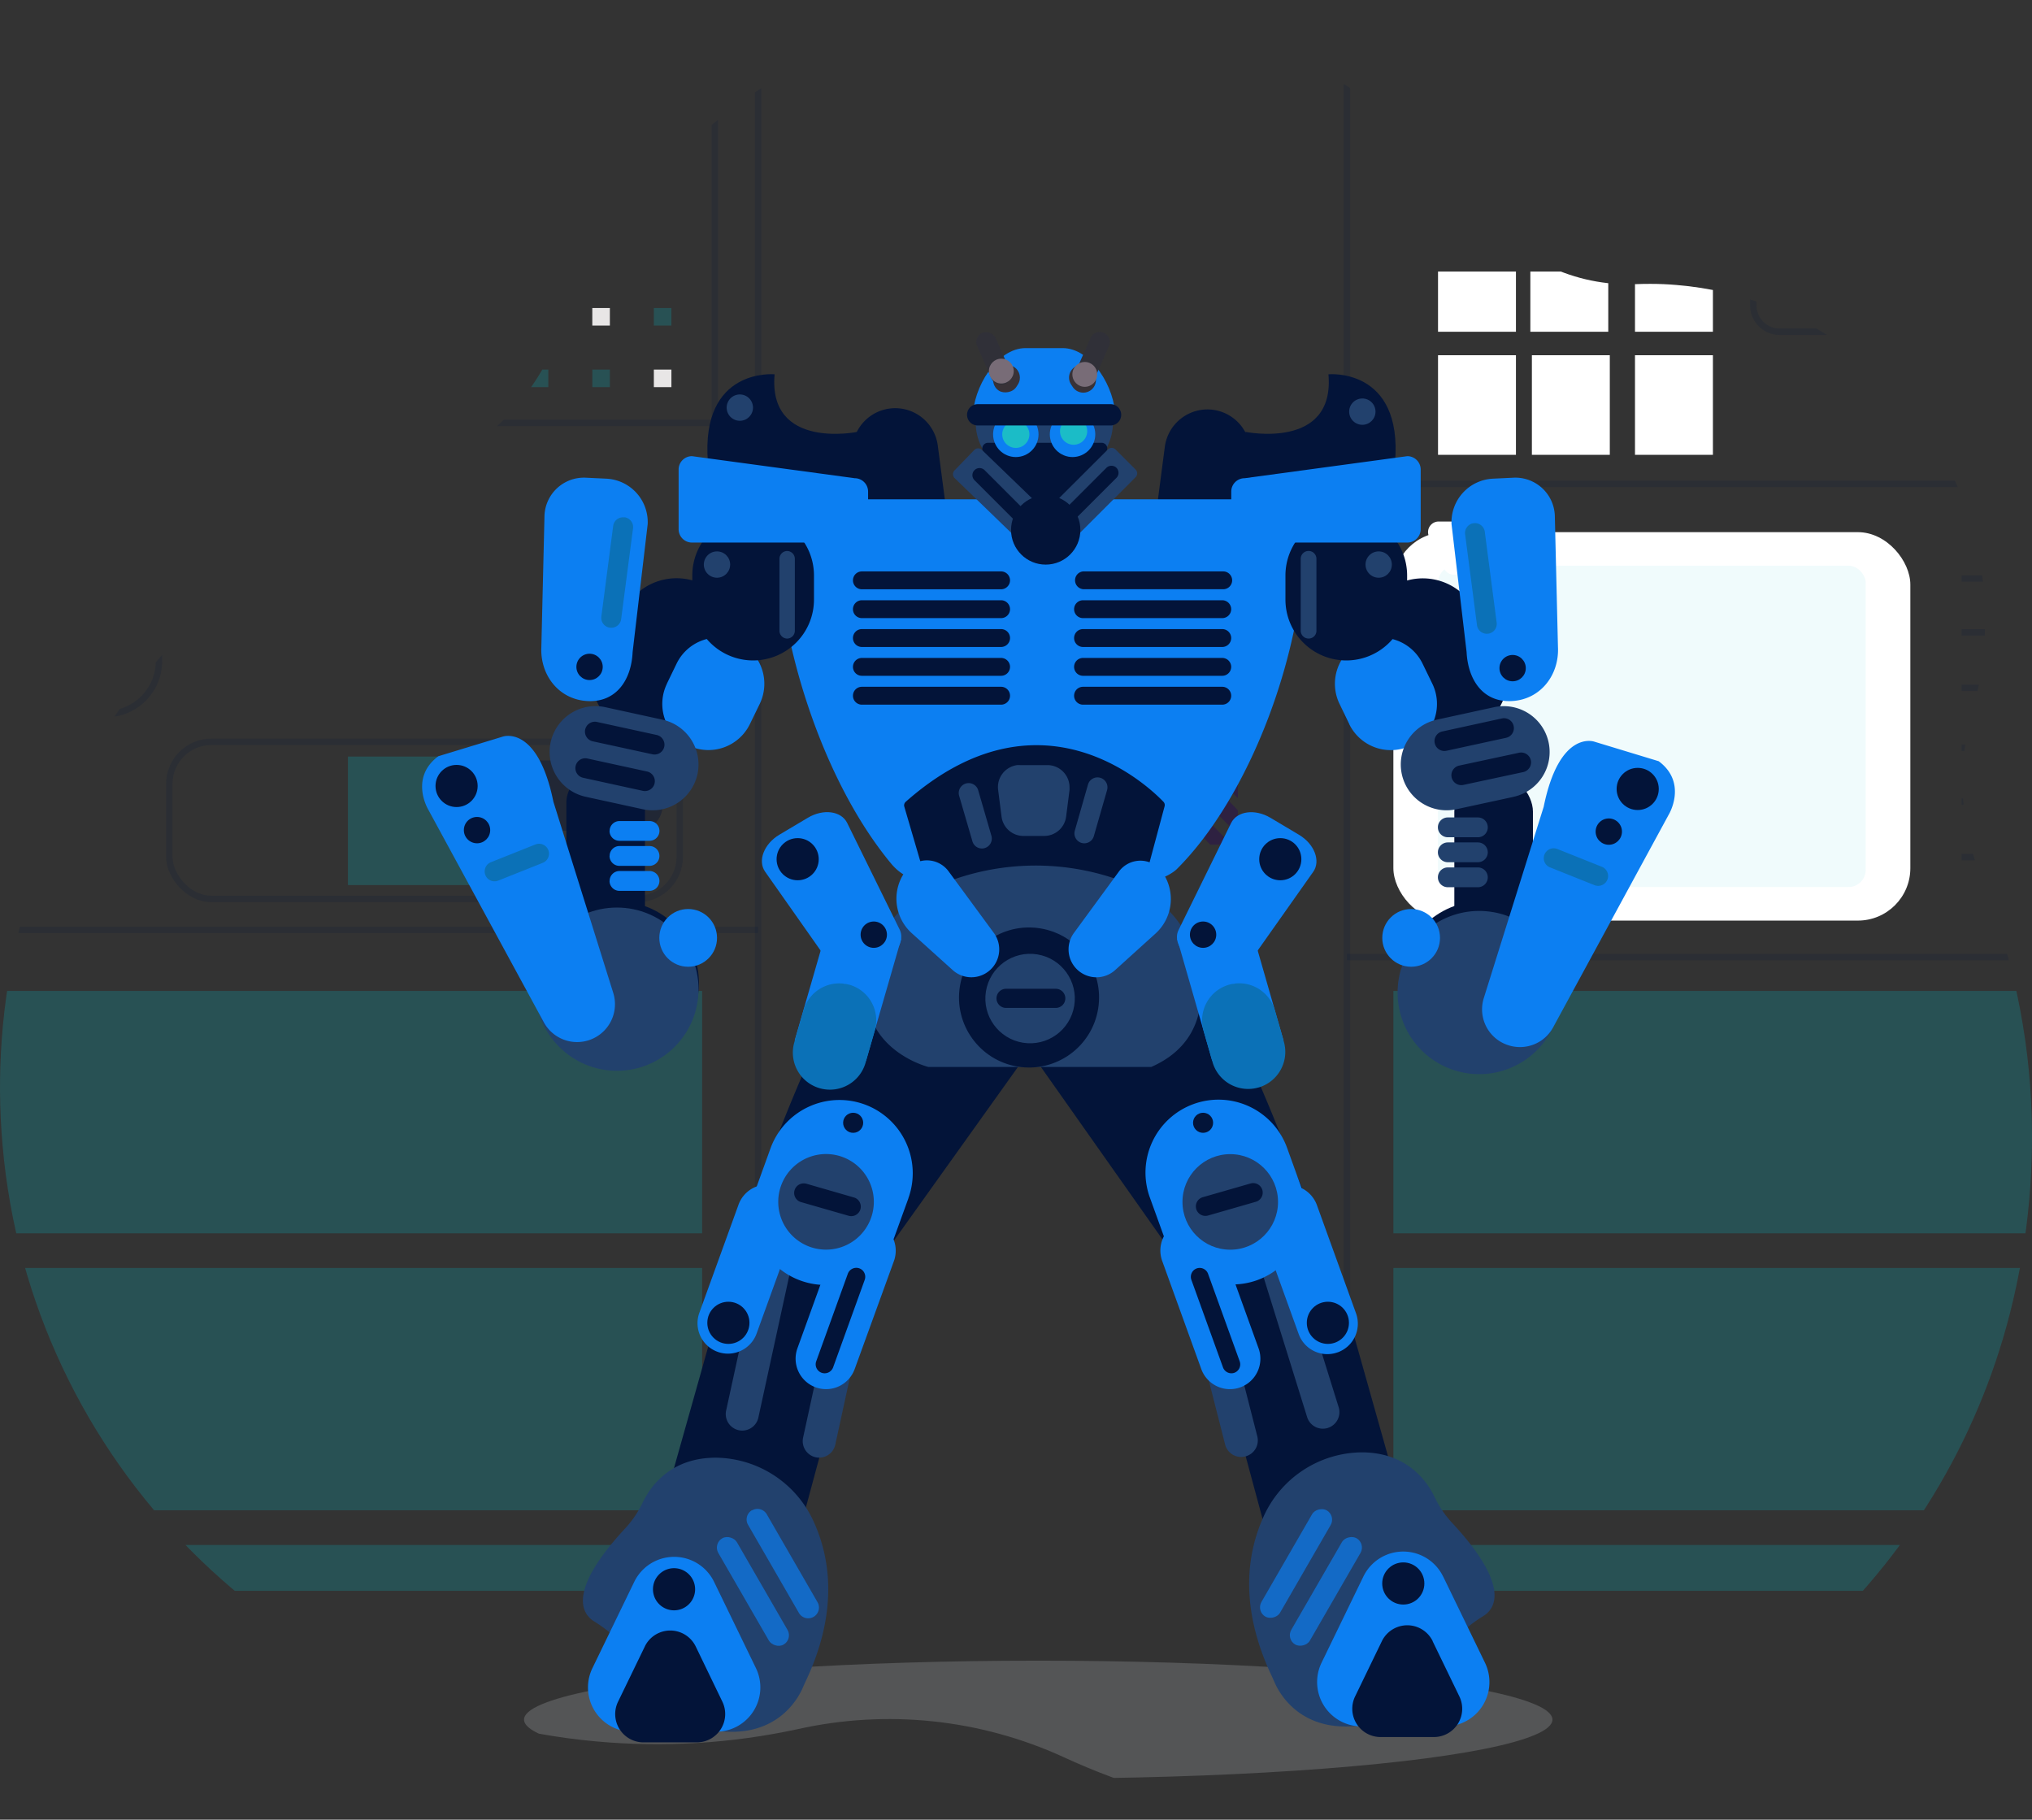 <svg xmlns="http://www.w3.org/2000/svg" xmlns:xlink="http://www.w3.org/1999/xlink" width="620.417" height="555.554" viewBox="0 0 620.417 555.554">
  <rect x="0" y="0" width="620.417" height="555.554" fill="#333333" stroke="none"/>
  <defs>
    <clipPath id="clip-path">
      <path id="Path_34257" data-name="Path 34257" d="M615.491,393.265c-17.38,81.011-82.316,143.62-163.8,158.626-45.752,8.429-89.464,1.919-127.128-15.524A127.944,127.944,0,0,0,243.6,527.9a203.037,203.037,0,0,1-61.491,3.761C85.8,523,9.117,446,.789,349.615A200.732,200.732,0,0,1,128.2,144.772a74.046,74.046,0,0,0,42.1-41.631A163.648,163.648,0,0,1,453.059,65.172a53.821,53.821,0,0,0,19.689,16.074,56.569,56.569,0,0,0,26.706,5.5c1.482-.058,2.979-.086,4.481-.082q4.02,0,7.968.345a102.634,102.634,0,0,1,90.572,129.377q-.178.676-.374,1.338a76.056,76.056,0,0,0-1.857,33.394,82.255,82.255,0,0,0,4.941,17.64,207.521,207.521,0,0,1,15.131,71.575,218.753,218.753,0,0,1-4.826,52.933Z" transform="translate(-0.004 0)" fill="none"/>
    </clipPath>
    <clipPath id="clip-path-2">
      <path id="Path_34266" data-name="Path 34266" d="M615.492,393.265A205.721,205.721,0,0,1,451.689,551.9c-41.381,7.618-81.074,3.017-116.151-10.827q-5.565-2.192-10.962-4.7a127.929,127.929,0,0,0-80.954-8.467,203.063,203.063,0,0,1-61.5,3.761A199.5,199.5,0,0,1,54.255,469.2h0A200.761,200.761,0,0,1,128.2,144.757a74.046,74.046,0,0,0,42.106-41.616A163.6,163.6,0,0,1,322.35,0q6.16,0,12.252.48h0a163.51,163.51,0,0,1,118.43,64.667,53.82,53.82,0,0,0,19.717,16.1,56.5,56.5,0,0,0,26.706,5.5q2.226-.086,4.481-.077,4.02,0,7.968.345l.926.082a102.652,102.652,0,0,1,89.646,129.291c-.12.456-.249.9-.374,1.343a75.889,75.889,0,0,0-1.857,33.389,81.906,81.906,0,0,0,4.941,17.64,207.561,207.561,0,0,1,15.126,71.58A218.7,218.7,0,0,1,615.492,393.265Z" transform="translate(-0.006)" fill="none"/>
    </clipPath>
  </defs>
  <g id="transformer._with_bg_2_" data-name="transformer. with bg (2)" transform="translate(-0.004)">
    <g id="Layer_8" data-name="Layer 8" transform="translate(0.004 0)">
      <g id="Group_870" data-name="Group 870" clip-path="url(#clip-path)">
        <path id="Path_34255" data-name="Path 34255" d="M-52.4,105.174v46.212H190.989V42.81" transform="translate(27.261 -22.273)" fill="none" stroke="#031439" stroke-miterlimit="10" stroke-width="1.96" opacity="0.16"/>
        <rect id="Rectangle_2134" data-name="Rectangle 2134" width="5.363" height="5.363" transform="translate(123.95 94.036)" fill="#01c7d4" opacity="0.21"/>
        <rect id="Rectangle_2135" data-name="Rectangle 2135" width="5.363" height="5.363" transform="translate(142.789 94.036)" fill="#01c7d4" opacity="0.21"/>
        <rect id="Rectangle_2136" data-name="Rectangle 2136" width="5.363" height="5.363" transform="translate(162.05 94.036)" fill="#4a4a64"/>
        <rect id="Rectangle_2137" data-name="Rectangle 2137" width="5.363" height="5.363" transform="translate(180.845 94.036)" fill="#e8e6e6"/>
        <rect id="Rectangle_2138" data-name="Rectangle 2138" width="5.363" height="5.363" transform="translate(199.636 94.036)" fill="#01c7d4" opacity="0.21"/>
        <rect id="Rectangle_2139" data-name="Rectangle 2139" width="5.363" height="5.363" transform="translate(123.95 112.827)" fill="#01c7d4" opacity="0.21"/>
        <rect id="Rectangle_2140" data-name="Rectangle 2140" width="5.363" height="5.363" transform="translate(142.789 112.827)" fill="#e8e6e6"/>
        <rect id="Rectangle_2141" data-name="Rectangle 2141" width="5.363" height="5.363" transform="translate(162.05 112.827)" fill="#01c7d4" opacity="0.21"/>
        <rect id="Rectangle_2142" data-name="Rectangle 2142" width="5.363" height="5.363" transform="translate(180.845 112.827)" fill="#01c7d4" opacity="0.21"/>
        <rect id="Rectangle_2143" data-name="Rectangle 2143" width="5.363" height="5.363" transform="translate(199.636 112.827)" fill="#e8e6e6"/>
        <line id="Line_141" data-name="Line 141" y2="495.13" transform="translate(231.461 -10.271)" fill="none" stroke="#031439" stroke-miterlimit="10" stroke-width="1.96" opacity="0.16"/>
        <line id="Line_142" data-name="Line 142" x2="268.133" transform="translate(-36.672 283.883)" fill="none" stroke="#031439" stroke-miterlimit="10" stroke-width="1.96" opacity="0.16"/>
        <rect id="Rectangle_2144" data-name="Rectangle 2144" width="239.513" height="73.993" transform="translate(-25.139 302.535)" fill="#01c7d4" opacity="0.21"/>
        <rect id="Rectangle_2145" data-name="Rectangle 2145" width="239.513" height="73.993" transform="translate(-25.139 387.106)" fill="#01c7d4" opacity="0.21"/>
        <rect id="Rectangle_2146" data-name="Rectangle 2146" width="239.513" height="13.994" transform="translate(-25.139 471.677)" fill="#01c7d4" opacity="0.21"/>
        <line id="Line_143" data-name="Line 143" y2="509.522" transform="translate(411.244 -24.663)" fill="none" stroke="#031439" stroke-miterlimit="10" stroke-width="1.96" opacity="0.16"/>
        <line id="Line_144" data-name="Line 144" x1="265.298" transform="translate(411.244 147.737)" fill="none" stroke="#031439" stroke-miterlimit="10" stroke-width="1.96" opacity="0.16"/>
        <line id="Line_145" data-name="Line 145" x1="265.298" transform="translate(411.244 292.182)" fill="none" stroke="#031439" stroke-miterlimit="10" stroke-width="1.96" opacity="0.16"/>
        <rect id="Rectangle_2147" data-name="Rectangle 2147" width="239.513" height="73.993" transform="translate(425.429 302.535)" fill="#01c7d4" opacity="0.21"/>
        <rect id="Rectangle_2148" data-name="Rectangle 2148" width="239.513" height="73.993" transform="translate(425.429 387.106)" fill="#01c7d4" opacity="0.21"/>
        <rect id="Rectangle_2149" data-name="Rectangle 2149" width="239.513" height="13.994" transform="translate(425.429 471.677)" fill="#01c7d4" opacity="0.21"/>
        <rect id="Rectangle_2150" data-name="Rectangle 2150" width="157.844" height="118.588" rx="16.01" transform="translate(425.429 162.469)" fill="#fff"/>
        <rect id="Rectangle_2151" data-name="Rectangle 2151" width="130.582" height="98.104" rx="5.23" transform="translate(439.063 172.706)" fill="#01c7d4" opacity="0.06"/>
        <rect id="Rectangle_2152" data-name="Rectangle 2152" width="23.79" height="30.419" transform="translate(439.063 108.447)" fill="#fff"/>
        <rect id="Rectangle_2153" data-name="Rectangle 2153" width="23.79" height="30.419" transform="translate(467.722 108.447)" fill="#fff"/>
        <rect id="Rectangle_2154" data-name="Rectangle 2154" width="23.79" height="30.419" transform="translate(499.201 108.447)" fill="#fff"/>
        <rect id="Rectangle_2155" data-name="Rectangle 2155" width="23.79" height="18.378" transform="translate(439.063 82.902)" fill="#fff"/>
        <rect id="Rectangle_2156" data-name="Rectangle 2156" width="52.017" height="21.473" rx="7.82" transform="translate(150.301 232.164)" fill="#031439" opacity="0.38"/>
        <rect id="Rectangle_2157" data-name="Rectangle 2157" width="23.79" height="18.378" transform="translate(467.252 82.902)" fill="#fff"/>
        <rect id="Rectangle_2158" data-name="Rectangle 2158" width="23.79" height="18.378" transform="translate(499.201 82.902)" fill="#fff"/>
        <path id="Path_34256" data-name="Path 34256" d="M1115.93,172.81v10.357a8.026,8.026,0,0,0,8.021,8.021h133.182" transform="translate(-580.591 -89.908)" fill="none" stroke="#031439" stroke-miterlimit="10" stroke-width="1.96" opacity="0.16"/>
        <line id="Line_146" data-name="Line 146" x1="48.836" transform="translate(598.917 176.626)" fill="none" stroke="#031439" stroke-miterlimit="10" stroke-width="1.96" opacity="0.16"/>
        <circle id="Ellipse_846" data-name="Ellipse 846" cx="3.526" cy="3.526" r="3.526" transform="translate(605.941 172.711)" fill="#01c7d4" opacity="0.21"/>
        <line id="Line_147" data-name="Line 147" x1="48.836" transform="translate(598.917 193.066)" fill="none" stroke="#031439" stroke-miterlimit="10" stroke-width="1.96" opacity="0.16"/>
        <line id="Line_148" data-name="Line 148" x1="48.836" transform="translate(598.917 209.981)" fill="none" stroke="#031439" stroke-miterlimit="10" stroke-width="1.96" opacity="0.16"/>
        <line id="Line_149" data-name="Line 149" x1="48.836" transform="translate(598.917 228.307)" fill="none" stroke="#031439" stroke-miterlimit="10" stroke-width="1.96" opacity="0.16"/>
        <circle id="Ellipse_847" data-name="Ellipse 847" cx="3.526" cy="3.526" r="3.526" transform="translate(605.941 224.392)" fill="#01c7d4" opacity="0.21"/>
        <line id="Line_150" data-name="Line 150" x1="48.836" transform="translate(598.917 244.747)" fill="none" stroke="#031439" stroke-miterlimit="10" stroke-width="1.96" opacity="0.16"/>
        <line id="Line_151" data-name="Line 151" x1="48.836" transform="translate(598.917 261.662)" fill="none" stroke="#031439" stroke-miterlimit="10" stroke-width="1.96" opacity="0.16"/>
        <rect id="Rectangle_2159" data-name="Rectangle 2159" width="73.676" height="79.126" rx="16.16" transform="translate(-25.139 138.866)" fill="none" stroke="#031439" stroke-miterlimit="10" stroke-width="1.96" opacity="0.16"/>
        <line id="Line_152" data-name="Line 152" x2="57.26" transform="translate(-18.236 186.877)" fill="none" stroke="#031439" stroke-miterlimit="10" stroke-width="1.96" opacity="0.16"/>
        <line id="Line_153" data-name="Line 153" x1="59.246" transform="translate(-18.236 203.975)" fill="none" stroke="#031439" stroke-miterlimit="10" stroke-width="1.96" opacity="0.16"/>
        <circle id="Ellipse_848" data-name="Ellipse 848" cx="4.471" cy="4.471" r="4.471" transform="translate(2.963 182.406)" fill="#01c7d4" opacity="0.21"/>
        <circle id="Ellipse_849" data-name="Ellipse 849" cx="4.471" cy="4.471" r="4.471" transform="translate(29.506 199.504)" fill="#01c7d4" opacity="0.21"/>
        <rect id="Rectangle_2160" data-name="Rectangle 2160" width="59.246" height="12.324" rx="4.32" transform="translate(-18.236 145.127)" fill="#031439" opacity="0.38"/>
        <rect id="Rectangle_2161" data-name="Rectangle 2161" width="57.26" height="13.816" transform="translate(-18.236 164.609)" fill="#01c7d4" opacity="0.21"/>
        <rect id="Rectangle_2162" data-name="Rectangle 2162" width="155.849" height="47.982" rx="12.86" transform="translate(51.694 226.474)" fill="none" stroke="#031439" stroke-miterlimit="10" stroke-width="1.96" opacity="0.16"/>
        <rect id="Rectangle_2163" data-name="Rectangle 2163" width="39.227" height="39.227" transform="translate(106.238 230.983)" fill="#01c7d4" opacity="0.21"/>
        <ellipse id="Ellipse_850" data-name="Ellipse 850" cx="157" cy="18" rx="157" ry="18" transform="translate(160 507)" fill="#d9dee5" opacity="0.2"/>
      </g>
      <path id="Path_34258" data-name="Path 34258" d="M748.37,501.49v6.539l10.5,10.751h6.5Z" transform="translate(-389.359 -260.912)" fill="#2e2141"/>
      <path id="Path_34259" data-name="Path 34259" d="M754.14,497.086l16.186,15.946v-7.306l-8.88-9.216Z" transform="translate(-392.361 -258.321)" fill="#2e2141"/>
      <path id="Path_34260" data-name="Path 34260" d="M777.13,497.2l5.157,5.162V497.2Z" transform="translate(-404.322 -258.68)" fill="#2e2141"/>
      <path id="Path_34261" data-name="Path 34261" d="M748.37,524.19v6.4h6.16Z" transform="translate(-389.359 -272.722)" fill="#2e2141"/>
      <rect id="Rectangle_2164" data-name="Rectangle 2164" width="17.265" height="5.114" rx="2.557" transform="translate(390.419 167.391)" fill="#787184"/>
      <rect id="Rectangle_2165" data-name="Rectangle 2165" width="21.161" height="5.114" rx="2.557" transform="translate(389.877 176.189)" fill="#787184"/>
      <path id="Path_34262" data-name="Path 34262" d="M912.114,331.9h20.739a3.229,3.229,0,0,1,3.229,3.224h0a3.224,3.224,0,0,1-3.229,3.219H912.114a3.219,3.219,0,0,1-3.224-3.219h0A3.224,3.224,0,0,1,912.114,331.9Z" transform="translate(-472.873 -172.679)" fill="#fff"/>
      <path id="Path_34263" data-name="Path 34263" d="M921.738,352.28h20.734A3.224,3.224,0,0,1,945.7,355.5h0a3.224,3.224,0,0,1-3.229,3.224H921.738a3.224,3.224,0,0,1-3.229-3.224h0A3.224,3.224,0,0,1,921.738,352.28Z" transform="translate(-477.878 -183.282)" fill="#fff"/>
      <path id="Path_9303" data-name="Path 9303" d="M565.114,615.284l-55.255,77.337A22.787,22.787,0,0,1,481.6,705.257c-10.5-3.684-17.347-14.872-3.262-45.574,0,0,26.893-74.017,41.583-76.756S578.061,585.565,565.114,615.284Z" transform="translate(-244.725 -302.953)" fill="#031439"/>
      <path id="Path_9304" data-name="Path 9304" d="M638.756,614.209l55.212,78.3a22.811,22.811,0,0,0,28.27,12.636c10.492-3.684,17.865-14.934,3.78-45.708,0,0-27.421-73.9-42.1-76.66S625.765,584.5,638.756,614.209Z" transform="translate(-331.085 -302.842)" fill="#031439"/>
      <path id="Path_9307" data-name="Path 9307" d="M435.35,767.057l-27.09,96.06A20.5,20.5,0,0,0,420.9,888.063c9.786,3.449,22.422-.528,33.039-31.451l24.231-89.781a31.834,31.834,0,0,0-5.056-27.388c-7.2-9.628-19.189-13.783-35.418,21.185a42.267,42.267,0,0,0-2.3,6.375Z" transform="translate(-211.987 -381.189)" fill="#031439"/>
      <path id="Path_9308" data-name="Path 9308" d="M801.212,767.057l27.085,96.06a20.5,20.5,0,0,1-12.636,24.946c-9.786,3.449-22.422-.528-33.039-31.451L758.4,766.831a31.82,31.82,0,0,1,5.056-27.388c7.2-9.628,19.189-13.783,35.413,21.185a41.241,41.241,0,0,1,2.3,6.376Z" transform="translate(-393.974 -381.189)" fill="#031439"/>
      <path id="Rectangle_1251" data-name="Rectangle 1251" d="M480.5,770.242h0a5.028,5.028,0,0,1,3.838,5.982h0L471.87,833.48a5.051,5.051,0,0,1-6,3.838h0a5.052,5.052,0,0,1-3.838-6l12.473-57.265A5.042,5.042,0,0,1,480.5,770.242Z" transform="translate(-240.327 -400.675)" fill="#22416d"/>
      <path id="Rectangle_1252" data-name="Rectangle 1252" d="M529.469,787.438h0a5.047,5.047,0,0,1,3.838,6L520.834,850.69a5.032,5.032,0,0,1-5.982,3.838h0a5.047,5.047,0,0,1-3.838-6l12.473-57.255A5.047,5.047,0,0,1,529.469,787.438Z" transform="translate(-265.809 -409.624)" fill="#22416d"/>
      <path id="Rectangle_1253" data-name="Rectangle 1253" d="M819.084,837.358h0a5.032,5.032,0,0,1-6.3-3.3h0l-17.414-55.946a5.037,5.037,0,0,1,3.3-6.356h0a5.042,5.042,0,0,1,6.318,3.358h0l17.424,55.927A5.056,5.056,0,0,1,819.084,837.358Z" transform="translate(-413.683 -401.406)" fill="#22416d"/>
      <path id="Path_9336" data-name="Path 9336" d="M769.935,854.292a5.061,5.061,0,0,1-6.121-3.646h0L749.35,793.852A5.043,5.043,0,0,1,759,790.906a4.388,4.388,0,0,1,.12.48l14.517,56.752A5.037,5.037,0,0,1,770,854.268h0Z" transform="translate(-389.754 -409.629)" fill="#22416d"/>
      <path id="Rectangle_1255" data-name="Rectangle 1255" d="M512.985,701.351h0a22.384,22.384,0,0,1,13.461,28.659v.058l-4.236,11.681a22.384,22.384,0,0,1-28.644,13.432h0A22.379,22.379,0,0,1,480.1,726.537h0l4.217-11.657a22.394,22.394,0,0,1,28.621-13.543Z" transform="translate(-249.094 -364.204)" fill="#0c7ff2"/>
      <path id="Rectangle_1256" data-name="Rectangle 1256" d="M468.317,754.418h0a9.307,9.307,0,0,1,5.6,11.912v.034l-11.95,33.005a9.3,9.3,0,0,1-11.9,5.57h0a9.3,9.3,0,0,1-5.584-11.9h0l11.955-32.986a9.292,9.292,0,0,1,11.859-5.637Z" transform="translate(-230.964 -392.224)" fill="#0c7ff2"/>
      <path id="Rectangle_1257" data-name="Rectangle 1257" d="M530.785,777.1h0a9.3,9.3,0,0,1,5.6,11.907h0L524.39,822.024a9.292,9.292,0,0,1-11.878,5.541h0a9.307,9.307,0,0,1-5.594-11.912h0l11.936-33.015a9.292,9.292,0,0,1,11.931-5.536Z" transform="translate(-263.449 -404.01)" fill="#0c7ff2"/>
      <path id="Path_9312" data-name="Path 9312" d="M374.361,977.609c-3.444-2.173-8.419-8.961,9.5-28.3a31.588,31.588,0,0,0,5.311-7.767c2.423-5.147,8.582-13.845,22.379-13.869a33.2,33.2,0,0,1,30.189,20.148c4.8,10.875,7.225,27.124-2.734,48.145-.3.628-.585,1.276-.863,1.919-1.3,3.037-7.556,15.039-25.042,13.308l-32.708-29.115a43.182,43.182,0,0,0-6.03-4.466Z" transform="translate(-193.026 -482.642)" fill="#22416d"/>
      <path id="Path_9313" data-name="Path 9313" d="M388.358,998.4l-12.766,26.332a13.523,13.523,0,0,0,12.18,19.438h25.55A13.533,13.533,0,0,0,425.5,1024.73L412.724,998.4a13.543,13.543,0,0,0-24.365,0Z" transform="translate(-194.704 -515.471)" fill="#0c7ff2"/>
      <path id="Path_9314" data-name="Path 9314" d="M400.583,1042.57l-8.155,16.819a8.635,8.635,0,0,0,7.767,12.43H416.5a8.659,8.659,0,0,0,7.767-12.43l-8.122-16.819a8.635,8.635,0,0,0-15.567,0Z" transform="translate(-203.714 -539.875)" fill="#031439"/>
      <path id="Path_9341" data-name="Path 9341" d="M509.913,734.44a14.593,14.593,0,1,1-14.593,14.593h0a14.6,14.6,0,0,1,14.593-14.593Z" transform="translate(-257.704 -382.11)" fill="#22416d"/>
      <path id="Path_9342" data-name="Path 9342" d="M509,753.164l14.579,4.212a2.912,2.912,0,1,1-1.607,5.594l-14.588-4.193A2.917,2.917,0,0,1,509,753.183Z" transform="translate(-262.97 -391.824)" fill="#031439"/>
      <circle id="Ellipse_686" data-name="Ellipse 686" cx="3.065" cy="3.065" r="3.065" transform="translate(257.424 339.723)" fill="#031439"/>
      <circle id="Ellipse_687" data-name="Ellipse 687" cx="6.433" cy="6.433" r="6.433" transform="translate(215.961 397.425)" fill="#031439"/>
      <path id="Rectangle_1280" data-name="Rectangle 1280" d="M532.475,807h0a2.744,2.744,0,0,1,1.641,3.516l-9.647,26.721a2.754,2.754,0,0,1-3.516,1.641h0a2.739,2.739,0,0,1-1.641-3.512l9.647-26.711A2.758,2.758,0,0,1,532.475,807Z" transform="translate(-270.1 -419.775)" fill="#031439"/>
      <path id="Path_9305" data-name="Path 9305" d="M572.89,491.366l6.894,23.478,68.721,5.411,6.3-28.889S618.761,450.133,572.89,491.366Z" transform="translate(-298.061 -246.11)" fill="#031439"/>
      <path id="Rectangle_1243" data-name="Rectangle 1243" d="M553.846,259.878h0a13.111,13.111,0,0,1,14.7,11.283l6.179,47.1a13.106,13.106,0,0,1-11.288,14.7h0a13.106,13.106,0,0,1-14.7-11.288h0l-6.179-47.1A13.106,13.106,0,0,1,553.846,259.878Z" transform="translate(-282.222 -135.149)" fill="#031439"/>
      <path id="Rectangle_1244" data-name="Rectangle 1244" d="M728.387,319.126,734.547,272a13.13,13.13,0,0,1,14.7-11.322h0A13.13,13.13,0,0,1,760.562,275.4L754.4,322.527a13.125,13.125,0,0,1-14.713,11.317h0a13.12,13.12,0,0,1-11.3-14.718Z" transform="translate(-378.903 -135.568)" fill="#031439"/>
      <path id="Path_9309" data-name="Path 9309" d="M496.081,255.732s-27.412,5.666-25.344-17.572c0,0-22.691-2.183-20.36,26.812l-.158,11.086h48.687v-15.74h-2.8Z" transform="translate(-234.234 -123.889)" fill="#031439"/>
      <path id="Path_9310" data-name="Path 9310" d="M789.556,255.732s27.412,5.642,25.368-17.572c0,0,22.677-2.183,20.345,26.812l.173,11.086H786.73v-15.74h2.826Z" transform="translate(-409.317 -123.889)" fill="#031439"/>
      <path id="Path_9311" data-name="Path 9311" d="M645.795,317.77H504.5a9.911,9.911,0,0,0-9.916,9.916h0c0,32.358,13.648,76,35.063,101.587,2.168,2.456,4.917,4.365,8.213,4.365h0a1.439,1.439,0,0,0,1.468-1.439h0a1.664,1.664,0,0,0,0-.437l-5.9-20.149a1.439,1.439,0,0,1,.437-1.506c41.089-36.315,74.012-4.86,78.675,0a1.439,1.439,0,0,1,.355,1.391l-5.445,20.3a1.439,1.439,0,0,0,.988,1.8,1.709,1.709,0,0,0,.437.058h1.3c2.48,0,5.584-2.125,6.433-2.974,22.1-21.976,39.117-66.149,39.117-102.988h0a9.916,9.916,0,0,0-9.916-9.916Z" transform="translate(-257.319 -165.327)" fill="#0c7ff2"/>
      <path id="Rectangle_1258" data-name="Rectangle 1258" d="M545.6,363.65h42.5a2.735,2.735,0,0,1,2.734,2.725h0a2.749,2.749,0,0,1-2.734,2.734H545.6a2.739,2.739,0,0,1-2.725-2.734h0A2.725,2.725,0,0,1,545.6,363.65Z" transform="translate(-282.448 -189.198)" fill="#031439"/>
      <path id="Rectangle_1259" data-name="Rectangle 1259" d="M545.6,382h42.5a2.744,2.744,0,0,1,2.734,2.734h0a2.735,2.735,0,0,1-2.734,2.72H545.6a2.72,2.72,0,0,1-2.725-2.72h0A2.734,2.734,0,0,1,545.6,382Z" transform="translate(-282.448 -198.745)" fill="#031439"/>
      <path id="Rectangle_1260" data-name="Rectangle 1260" d="M545.6,400.36h42.5a2.734,2.734,0,0,1,2.734,2.725h0a2.735,2.735,0,0,1-2.734,2.734H545.6a2.725,2.725,0,0,1-2.725-2.725h0a2.725,2.725,0,0,1,2.725-2.734Z" transform="translate(-282.448 -208.297)" fill="#031439"/>
      <path id="Rectangle_1261" data-name="Rectangle 1261" d="M545.6,418.71h42.5a2.744,2.744,0,0,1,2.734,2.734h0a2.735,2.735,0,0,1-2.734,2.72H545.6a2.72,2.72,0,0,1-2.725-2.72h0A2.734,2.734,0,0,1,545.6,418.71Z" transform="translate(-282.448 -217.844)" fill="#031439"/>
      <path id="Rectangle_1262" data-name="Rectangle 1262" d="M545.6,437.07h42.5a2.734,2.734,0,0,1,2.734,2.725h0a2.735,2.735,0,0,1-2.734,2.734H545.6a2.725,2.725,0,0,1-2.725-2.725h0a2.725,2.725,0,0,1,2.725-2.734Z" transform="translate(-282.448 -227.396)" fill="#031439"/>
      <path id="Rectangle_1263" data-name="Rectangle 1263" d="M686.34,382h42.509a2.744,2.744,0,0,1,2.734,2.734h0a2.739,2.739,0,0,1-2.734,2.72H686.34a2.72,2.72,0,0,1-2.72-2.72h0A2.73,2.73,0,0,1,686.34,382Z" transform="translate(-355.671 -198.744)" fill="#031439"/>
      <path id="Rectangle_1264" data-name="Rectangle 1264" d="M686.34,400.36h42.509a2.739,2.739,0,0,1,2.734,2.725h0a2.734,2.734,0,0,1-2.734,2.734H686.34a2.72,2.72,0,0,1-2.72-2.725h0a2.72,2.72,0,0,1,2.72-2.734Z" transform="translate(-355.671 -208.297)" fill="#031439"/>
      <path id="Rectangle_1265" data-name="Rectangle 1265" d="M686.34,418.71h42.509a2.744,2.744,0,0,1,2.734,2.734h0a2.739,2.739,0,0,1-2.734,2.72H686.34a2.72,2.72,0,0,1-2.72-2.72h0a2.73,2.73,0,0,1,2.72-2.734Z" transform="translate(-355.671 -217.844)" fill="#031439"/>
      <path id="Rectangle_1266" data-name="Rectangle 1266" d="M686.34,437.07h42.509a2.739,2.739,0,0,1,2.734,2.725h0a2.734,2.734,0,0,1-2.734,2.734H686.34a2.72,2.72,0,0,1-2.72-2.725h0a2.72,2.72,0,0,1,2.72-2.734Z" transform="translate(-355.671 -227.396)" fill="#031439"/>
      <path id="Rectangle_1267" data-name="Rectangle 1267" d="M686.954,363.634h42.5a2.73,2.73,0,0,1,2.735,2.71h0a2.734,2.734,0,0,1-2.734,2.734h-42.5a2.734,2.734,0,0,1-2.734-2.734h0a2.72,2.72,0,0,1,2.72-2.725Z" transform="translate(-355.983 -189.182)" fill="#031439"/>
      <path id="Rectangle_1269" data-name="Rectangle 1269" d="M379.467,388.46l7.872-12.195a18.033,18.033,0,0,1,24.946-5.392h0a18.038,18.038,0,0,1,5.378,24.946l-7.867,12.19a18.033,18.033,0,0,1-24.946,5.378h0A18.033,18.033,0,0,1,379.467,388.46Z" transform="translate(-195.931 -191.456)" fill="#031439"/>
      <path id="Rectangle_1270" data-name="Rectangle 1270" d="M422.918,419.836l2.974-6.145a14.118,14.118,0,0,1,18.844-6.524h0a14.118,14.118,0,0,1,6.524,18.853l-2.989,6.136a14.08,14.08,0,0,1-18.815,6.529h0a14.089,14.089,0,0,1-6.529-18.82Z" transform="translate(-219.305 -211.103)" fill="#0c7ff2"/>
      <path id="Path_9315" data-name="Path 9315" d="M866.6,974.21c3.444-2.159,8.419-8.961-9.489-28.3a30.938,30.938,0,0,1-5.344-7.767c-2.4-5.147-8.582-13.845-22.365-13.869a33.2,33.2,0,0,0-30.194,20.149c-4.8,10.875-7.225,27.119,2.725,48.145.3.643.585,1.276.863,1.919,1.3,3.037,7.57,15.049,25.051,13.317l32.708-29.143a43.457,43.457,0,0,1,6.045-4.447Z" transform="translate(-413.641 -480.873)" fill="#22416d"/>
      <path id="Path_9316" data-name="Path 9316" d="M876.765,995.018l12.775,26.332a13.528,13.528,0,0,1-12.166,19.439h-25.56a13.538,13.538,0,0,1-12.18-19.414l12.775-26.323a13.523,13.523,0,0,1,24.356,0Z" transform="translate(-436.143 -513.723)" fill="#0c7ff2"/>
      <path id="Path_9317" data-name="Path 9317" d="M885.2,1039.2l8.155,16.834a8.635,8.635,0,0,1-7.676,12.415H869.254a8.635,8.635,0,0,1-7.719-12.415l8.155-16.834a8.635,8.635,0,0,1,15.543,0Z" transform="translate(-447.782 -538.133)" fill="#031439"/>
      <path id="Rectangle_1271" data-name="Rectangle 1271" d="M459.2,327.52h0a18.575,18.575,0,0,1,18.575,18.575v7.349A18.575,18.575,0,0,1,459.2,372.034h0a18.575,18.575,0,0,1-18.575-18.575v-7.364A18.57,18.57,0,0,1,459.2,327.52Z" transform="translate(-229.25 -170.4)" fill="#031439"/>
      <path id="Path_9319" data-name="Path 9319" d="M485.683,316.68H435.988a4.082,4.082,0,0,1-4.078-4.082h0v-18.23a4.082,4.082,0,0,1,4.078-4.068l49.695,6.735a4.087,4.087,0,0,1,4.078,4.078V312.6A4.092,4.092,0,0,1,485.683,316.68Z" transform="translate(-224.713 -151.035)" fill="#0c7ff2"/>
      <path id="Path_9320" data-name="Path 9320" d="M358.654,372.181h0c-8.683-.4-14.555-7.834-14.128-16.522l.959-40.206a12.056,12.056,0,0,1,12.564-11.465l6.308.3a13.284,13.284,0,0,1,12.636,13.864l-4.6,39.059C372.019,365.805,367.333,372.627,358.654,372.181Z" transform="translate(-179.238 -158.151)" fill="#0c7ff2"/>
      <path id="Path_9334" data-name="Path 9334" d="M369.8,491.48h5.315a9.34,9.34,0,0,1,9.35,9.331v39.621a9.335,9.335,0,0,1-9.321,9.345H369.8a9.34,9.34,0,0,1-9.335-9.34V500.844a9.34,9.34,0,0,1,9.335-9.34Z" transform="translate(-187.54 -255.704)" fill="#031439"/>
      <path id="Rectangle_1273" data-name="Rectangle 1273" d="M366.791,449.7l17.448,3.814a14.008,14.008,0,0,1,10.7,16.666h0a14.013,14.013,0,0,1-16.671,10.679l-17.438-3.8a14.018,14.018,0,0,1-10.708-16.671h0A14.018,14.018,0,0,1,366.791,449.7Z" transform="translate(-181.992 -233.799)" fill="#22416d"/>
      <circle id="Ellipse_679" data-name="Ellipse 679" cx="24.907" cy="24.907" r="24.907" transform="translate(161.875 323.158) rotate(-85.93)" fill="#031439"/>
      <circle id="Ellipse_680" data-name="Ellipse 680" cx="24.917" cy="24.917" r="24.917" transform="translate(163.441 277.076)" fill="#22416d"/>
      <circle id="Ellipse_681" data-name="Ellipse 681" cx="8.813" cy="8.813" r="8.813" transform="translate(201.301 277.522)" fill="#0c7ff2"/>
      <path id="Path_9321" data-name="Path 9321" d="M273.621,474.528l19.669-5.987s10.64-3.771,15.452,19.875l18.278,58.378a11.557,11.557,0,0,1-7.2,14.349h0a11.557,11.557,0,0,1-13.984-5.363l-35.327-65.008S264.722,481.119,273.621,474.528Z" transform="translate(-139.779 -243.655)" fill="#0c7ff2"/>
      <path id="Rectangle_1274" data-name="Rectangle 1274" d="M876.186,370.957h0a18.028,18.028,0,0,1,24.946,5.378L909,388.524a18.038,18.038,0,0,1-5.378,24.946h0a18.028,18.028,0,0,1-24.946-5.378l-7.867-12.19A18.038,18.038,0,0,1,876.186,370.957Z" transform="translate(-451.558 -191.496)" fill="#031439"/>
      <path id="Rectangle_1275" data-name="Rectangle 1275" d="M854,432.191l-2.974-6.155A14.1,14.1,0,0,1,857.54,407.2h0a14.1,14.1,0,0,1,18.829,6.524l2.989,6.145a14.109,14.109,0,0,1-6.539,18.848h0a14.094,14.094,0,0,1-18.839-6.519Z" transform="translate(-442.027 -211.119)" fill="#0c7ff2"/>
      <path id="Rectangle_1276" data-name="Rectangle 1276" d="M836.715,372.034h0a18.575,18.575,0,0,1-18.585-18.565v-7.373A18.57,18.57,0,0,1,836.7,327.52h0A18.57,18.57,0,0,1,855.28,346.1h0v7.364A18.575,18.575,0,0,1,836.7,372.034Z" transform="translate(-425.653 -170.4)" fill="#031439"/>
      <path id="Path_9322" data-name="Path 9322" d="M787.718,316.68H837.4a4.1,4.1,0,0,0,4.083-4.082v-18.23A4.1,4.1,0,0,0,837.4,290.3l-49.685,6.735a4.087,4.087,0,0,0-4.078,4.078V312.6A4.082,4.082,0,0,0,787.718,316.68Z" transform="translate(-407.709 -151.035)" fill="#0c7ff2"/>
      <path id="Path_9323" data-name="Path 9323" d="M942.185,372.18h0c8.683-.4,14.555-7.834,14.128-16.522l-.959-40.206a12.065,12.065,0,0,0-12.583-11.465l-6.318.3a13.3,13.3,0,0,0-12.636,13.864l4.6,39.059C928.848,365.8,933.492,372.626,942.185,372.18Z" transform="translate(-480.632 -158.15)" fill="#0c7ff2"/>
      <rect id="Rectangle_1277" data-name="Rectangle 1277" width="23.996" height="58.292" rx="11.998" transform="translate(444.043 235.776)" fill="#031439"/>
      <path id="Rectangle_1278" data-name="Rectangle 1278" d="M925.956,477.09l-17.438,3.78a14,14,0,0,1-16.666-10.693h0a14.008,14.008,0,0,1,10.7-16.651l17.438-3.8a14,14,0,0,1,16.67,10.693h0a13.994,13.994,0,0,1-10.688,16.656Z" transform="translate(-463.842 -233.811)" fill="#22416d"/>
      <circle id="Ellipse_682" data-name="Ellipse 682" cx="24.907" cy="24.907" r="24.907" transform="translate(427.578 275.142)" fill="#031439"/>
      <path id="Path_9344" data-name="Path 9344" d="M918.754,580.1a24.917,24.917,0,1,1-28.87,20.206h0a24.9,24.9,0,0,1,28.831-20.2Z" transform="translate(-462.785 -301.617)" fill="#22416d"/>
      <circle id="Ellipse_684" data-name="Ellipse 684" cx="8.813" cy="8.813" r="8.813" transform="translate(422.042 277.522)" fill="#0c7ff2"/>
      <path id="Path_9324" data-name="Path 9324" d="M997.194,477.723l-19.669-5.973s-10.635-3.771-15.438,19.875L943.81,550a11.485,11.485,0,0,0,7.2,14.339h0a11.513,11.513,0,0,0,13.97-5.387l35.322-65S1006.084,484.329,997.194,477.723Z" transform="translate(-490.759 -245.325)" fill="#0c7ff2"/>
      <circle id="Ellipse_694" data-name="Ellipse 694" cx="6.433" cy="6.433" r="6.433" transform="translate(132.974 233.526)" fill="#031439"/>
      <circle id="Ellipse_695" data-name="Ellipse 695" cx="6.433" cy="6.433" r="6.433" transform="translate(493.594 234.433)" fill="#031439"/>
      <circle id="Ellipse_696" data-name="Ellipse 696" cx="4.02" cy="4.02" r="4.02" transform="translate(141.628 249.415)" fill="#031439"/>
      <circle id="Ellipse_697" data-name="Ellipse 697" cx="4.02" cy="4.02" r="4.02" transform="translate(487.184 249.87)" fill="#031439"/>
      <path id="Rectangle_1290" data-name="Rectangle 1290" d="M308.686,546.53h0a3.018,3.018,0,0,1,1.684-3.924h0l13.591-5.421a3.022,3.022,0,0,1,3.929,1.684h0a3.022,3.022,0,0,1-1.684,3.929h0l-13.591,5.421a3.013,3.013,0,0,1-3.919-1.66Z" transform="translate(-160.49 -279.37)" fill="#0b71b7"/>
      <path id="Rectangle_1291" data-name="Rectangle 1291" d="M982.762,541.763h0a3.027,3.027,0,0,1,3.924-1.693h0l13.591,5.431a3.022,3.022,0,0,1,1.689,3.924h0a3.022,3.022,0,0,1-3.924,1.693h0l-13.591-5.435a3.013,3.013,0,0,1-1.7-3.905Z" transform="translate(-511.193 -280.873)" fill="#0b71b7"/>
      <path id="Rectangle_1292" data-name="Rectangle 1292" d="M939.467,366.677h0a3.017,3.017,0,0,1-3.387-2.6h0l-3.617-27.685a3.022,3.022,0,0,1,2.538-3.44h.067a3.027,3.027,0,0,1,3.392,2.6h0l3.617,27.685a3.017,3.017,0,0,1-2.538,3.435Z" transform="translate(-485.12 -173.213)" fill="#0b71b7"/>
      <path id="Rectangle_1293" data-name="Rectangle 1293" d="M389.792,329.17h0a3.032,3.032,0,0,1,2.6,3.387l-3.627,27.714a3.018,3.018,0,0,1-3.358,2.615h-.072a3.017,3.017,0,0,1-2.615-3.358.284.284,0,0,1,0-.067l3.617-27.685a3.027,3.027,0,0,1,3.444-2.552Z" transform="translate(-199.112 -171.258)" fill="#0b71b7"/>
      <path id="Path_9327" data-name="Path 9327" d="M649.2,508.529h-6.236a6.74,6.74,0,0,1-6.716-5.891l-1.046-8.179a6.759,6.759,0,0,1,5.838-7.56,8.518,8.518,0,0,1,.859,0h8.333A6.759,6.759,0,0,1,657,493.658a8.442,8.442,0,0,1,0,.854l-1.046,8.2A6.759,6.759,0,0,1,649.2,508.529Z" transform="translate(-330.451 -253.315)" fill="#22416d"/>
      <path id="Rectangle_1297" data-name="Rectangle 1297" d="M691.734,494.863h0A3.032,3.032,0,0,1,693.8,498.6l-4.044,14.061a3.037,3.037,0,0,1-3.747,2.082h0A3.037,3.037,0,0,1,683.943,511l4.02-14.07a3.022,3.022,0,0,1,3.737-2.077Z" transform="translate(-355.778 -257.398)" fill="#22416d"/>
      <path id="Path_9346" data-name="Path 9346" d="M618.13,518.212a3.018,3.018,0,0,1-3.751-2.044h0l-4.1-14.051a3.032,3.032,0,0,1,5.814-1.7l4.082,14.051a3.032,3.032,0,0,1-2.058,3.742Z" transform="translate(-317.468 -259.289)" fill="#22416d"/>
      <path id="Rectangle_1299" data-name="Rectangle 1299" d="M372.374,461.682h0a3.037,3.037,0,0,1,3.608-2.3l18.23,3.977a3.032,3.032,0,0,1,2.3,3.593h0a3.027,3.027,0,0,1-3.608,2.3l-18.23-3.963A3.037,3.037,0,0,1,372.374,461.682Z" transform="translate(-193.702 -238.969)" fill="#031439"/>
      <path id="Rectangle_1300" data-name="Rectangle 1300" d="M366.275,484.941h0a3.018,3.018,0,0,1,3.593-2.3l18.23,3.972a3.022,3.022,0,0,1,2.293,3.6h0a3.017,3.017,0,0,1-3.593,2.3l-18.23-3.987A3.018,3.018,0,0,1,366.275,484.941Z" transform="translate(-190.529 -251.07)" fill="#031439"/>
      <path id="Rectangle_1301" data-name="Rectangle 1301" d="M913.073,464.713h0a3.018,3.018,0,0,1,2.3-3.593l18.2-3.977a3.017,3.017,0,0,1,3.593,2.3h0a3.022,3.022,0,0,1-2.288,3.608h0l-18.23,3.963A3.017,3.017,0,0,1,913.073,464.713Z" transform="translate(-475.013 -237.803)" fill="#031439"/>
      <path id="Rectangle_1302" data-name="Rectangle 1302" d="M923.823,486.487h0a3.017,3.017,0,0,1,2.3-3.593l18.278-3.919a3.037,3.037,0,0,1,3.608,2.3h0a3.051,3.051,0,0,1-2.3,3.6l-18.287,3.915A3.017,3.017,0,0,1,923.823,486.487Z" transform="translate(-480.606 -249.161)" fill="#031439"/>
      <path id="Rectangle_1303" data-name="Rectangle 1303" d="M387.974,525.537h0a3.017,3.017,0,0,1,3.017-3.017h9.168a3.013,3.013,0,0,1,3.032,3.008h0a3.032,3.032,0,0,1-3.032,3.022h-9.192a3.022,3.022,0,0,1-3.017-3.022Z" transform="translate(-201.842 -271.853)" fill="#0c7ff2"/>
      <path id="Rectangle_1304" data-name="Rectangle 1304" d="M387.974,541.438h0a3.018,3.018,0,0,1,3.017-3.018h9.168a3.022,3.022,0,0,1,3.022,3.018h0a3.037,3.037,0,0,1-3.022,3.037h-9.191a3.022,3.022,0,0,1-3.017-3.022Z" transform="translate(-201.842 -280.126)" fill="#0c7ff2"/>
      <path id="Rectangle_1305" data-name="Rectangle 1305" d="M387.974,557.337h0a3.017,3.017,0,0,1,3.017-3.017h9.168a3.022,3.022,0,0,1,3.022,3.017h0a3.037,3.037,0,0,1-3.022,3.037h-9.192a3.022,3.022,0,0,1-3.017-3.022Z" transform="translate(-201.842 -288.398)" fill="#0c7ff2"/>
      <path id="Rectangle_1306" data-name="Rectangle 1306" d="M915.16,523.238h0a3.022,3.022,0,0,1,3.022-3.017h9.187a3.022,3.022,0,0,1,3.022,3.017h0a3.022,3.022,0,0,1-3.008,3.037h-9.2a3.037,3.037,0,0,1-3.022-3.037Z" transform="translate(-476.135 -270.657)" fill="#22416d"/>
      <path id="Rectangle_1307" data-name="Rectangle 1307" d="M915.16,539.152h0a3.032,3.032,0,0,1,3.022-3.032h9.187a3.022,3.022,0,0,1,3.022,3.022h0a3.022,3.022,0,0,1-3.022,3.022h-9.187a3.022,3.022,0,0,1-3.022-3.022Z" transform="translate(-476.135 -278.929)" fill="#22416d"/>
      <path id="Rectangle_1308" data-name="Rectangle 1308" d="M915.16,555.062h0a3.022,3.022,0,0,1,3.022-3.022h9.187a3.022,3.022,0,0,1,3.022,3.022h0a3.022,3.022,0,0,1-3.022,3.022h-9.187A3.022,3.022,0,0,1,915.16,555.062Z" transform="translate(-476.135 -287.212)" fill="#22416d"/>
      <path id="Rectangle_1309" data-name="Rectangle 1309" d="M498.388,350.65h0a2.4,2.4,0,0,1,2.4,2.4v22.043a2.4,2.4,0,0,1-2.4,2.3h0a2.4,2.4,0,0,1-2.3-2.3V353.039a2.4,2.4,0,0,1,2.3-2.389Z" transform="translate(-258.104 -182.434)" fill="#22416d"/>
      <path id="Rectangle_1310" data-name="Rectangle 1310" d="M830.249,377.37h0a2.4,2.4,0,0,1-2.4-2.375V353.029a2.4,2.4,0,0,1,2.4-2.4h0a2.4,2.4,0,0,1,2.4,2.4v22.043a2.37,2.37,0,0,1-2.4,2.3Z" transform="translate(-430.71 -182.424)" fill="#22416d"/>
      <path id="Path_9328" data-name="Path 9328" d="M662.894,269c0,10.137-9.374,18.383-20.93,18.383S621,279.185,621,269" transform="translate(-323.092 -139.954)" fill="#22416d"/>
      <path id="Path_9329" data-name="Path 9329" d="M625.7,284.764l17.534,17.313a1.77,1.77,0,0,0,2.48,0l17.117-17.313a1.751,1.751,0,0,0,0-2.48,1.784,1.784,0,0,0-1.242-.5H626.936a1.765,1.765,0,0,0-1.746,1.77A1.727,1.727,0,0,0,625.7,284.764Z" transform="translate(-325.272 -146.603)" fill="#031439"/>
      <path id="Path_9330" data-name="Path 9330" d="M668.361,315.672l-8.5-8.5L681.587,285.5a1.65,1.65,0,0,1,2.293,0h0l6.169,6.169a1.655,1.655,0,0,1,0,2.3h0Z" transform="translate(-343.31 -148.296)" fill="#22416d"/>
      <path id="Path_9345" data-name="Path 9345" d="M637.411,307.089l-8.352,8.635-22.067-21.343a1.665,1.665,0,0,1,0-2.3h0l6.069-6.275a1.636,1.636,0,0,1,2.3,0h0Z" transform="translate(-315.564 -148.454)" fill="#22416d"/>
      <circle id="Ellipse_700" data-name="Ellipse 700" cx="10.583" cy="10.583" r="10.583" transform="translate(308.693 151.21)" fill="#031439"/>
      <path id="Path_9331" data-name="Path 9331" d="M619.22,242.585h0c0-8.832,7.239-21.055,16.085-21.055h11.3c8.846,0,16.085,12.223,16.085,21.055h0" transform="translate(-322.166 -115.256)" fill="#0c7ff2"/>
      <circle id="Ellipse_701" data-name="Ellipse 701" cx="6.937" cy="6.937" r="6.937" transform="translate(318.412 136.355) rotate(-67.5)" fill="#0c7ff2"/>
      <circle id="Ellipse_702" data-name="Ellipse 702" cx="4.157" cy="4.157" r="4.157" transform="matrix(0.16, -0.987, 0.987, 0.16, 323.033, 135.064)" fill="#1bbcc7"/>
      <circle id="Ellipse_703" data-name="Ellipse 703" cx="6.937" cy="6.937" r="6.937" transform="translate(303.214 125.664)" fill="#0c7ff2"/>
      <circle id="Ellipse_704" data-name="Ellipse 704" cx="4.145" cy="4.145" r="4.145" transform="translate(306.006 128.456)" fill="#1bbcc7"/>
      <path id="Rectangle_1314" data-name="Rectangle 1314" d="M618.742,257.21H659.3a3.243,3.243,0,0,1,3.253,3.229v.029h0a3.252,3.252,0,0,1-3.253,3.248H618.742a3.248,3.248,0,0,1-3.253-3.248h0a3.248,3.248,0,0,1,3.253-3.253Z" transform="translate(-320.225 -133.82)" fill="#031439"/>
      <rect id="Rectangle_1315" data-name="Rectangle 1315" width="8.592" height="7.709" rx="3.855" transform="translate(301.749 117.208) rotate(-57.44)" fill="#383237"/>
      <path id="Rectangle_1316" data-name="Rectangle 1316" d="M682.192,232.867h0a3.838,3.838,0,0,1,5.325,1.18l.48.734a3.838,3.838,0,0,1-1.171,5.33h0a3.862,3.862,0,0,1-5.325-1.18l-.48-.734a3.838,3.838,0,0,1,1.171-5.33Z" transform="translate(-353.999 -120.836)" fill="#383237"/>
      <rect id="Rectangle_1317" data-name="Rectangle 1317" width="6.16" height="17.126" rx="3.08" transform="translate(297.092 102.849) rotate(-23.87)" fill="#303038"/>
      <circle id="Ellipse_705" data-name="Ellipse 705" cx="3.79" cy="3.79" r="3.79" transform="translate(301.938 109.502)" fill="#786c77"/>
      <path id="Rectangle_1318" data-name="Rectangle 1318" d="M684.535,223.134l4.442-10.031a3.075,3.075,0,0,1,4.058-1.569h0a3.075,3.075,0,0,1,1.569,4.058l-4.437,10.036A3.08,3.08,0,0,1,686.1,227.2h0a3.085,3.085,0,0,1-1.569-4.063Z" transform="translate(-356.01 -109.918)" fill="#303038"/>
      <circle id="Ellipse_706" data-name="Ellipse 706" cx="3.79" cy="3.79" r="3.79" transform="translate(327.421 110.515)" fill="#786c77"/>
      <circle id="Ellipse_711" data-name="Ellipse 711" cx="4.02" cy="4.02" r="4.02" transform="translate(457.82 199.96)" fill="#031439"/>
      <circle id="Ellipse_712" data-name="Ellipse 712" cx="4.02" cy="4.02" r="4.02" transform="translate(175.986 199.581)" fill="#031439"/>
      <circle id="Ellipse_713" data-name="Ellipse 713" cx="4.02" cy="4.02" r="4.02" transform="translate(214.896 168.341)" fill="#22416d"/>
      <circle id="Ellipse_715" data-name="Ellipse 715" cx="4.02" cy="4.02" r="4.02" transform="translate(416.924 168.341)" fill="#22416d"/>
      <circle id="Ellipse_717" data-name="Ellipse 717" cx="4.02" cy="4.02" r="4.02" transform="translate(221.867 120.426)" fill="#22416d"/>
      <circle id="Ellipse_718" data-name="Ellipse 718" cx="4.02" cy="4.02" r="4.02" transform="translate(411.934 121.654)" fill="#22416d"/>
      <path id="Path_9340" data-name="Path 9340" d="M683.767,297.037a2.188,2.188,0,0,1,0,3.08L662.87,321a2.184,2.184,0,1,1-3.248-2.922l.1-.1h.058l20.887-20.887a2.2,2.2,0,0,1,3.1-.058Z" transform="translate(-342.894 -154.223)" fill="#031439"/>
      <path id="Rectangle_1325" data-name="Rectangle 1325" d="M643.5,322.47h0a2.192,2.192,0,0,1-3.089,0l-20.873-20.882a2.173,2.173,0,0,1,0-3.075h0a2.188,2.188,0,0,1,3.08,0L643.5,319.4a2.178,2.178,0,0,1,0,3.094S643.515,322.48,643.5,322.47Z" transform="translate(-322 -154.978)" fill="#031439"/>
      <path id="Rectangle_1281" data-name="Rectangle 1281" d="M763.183,754.914h0a22.293,22.293,0,0,1-28.525-13.384l-4.284-11.854a22.278,22.278,0,0,1,13.375-28.524h0a22.269,22.269,0,0,1,28.525,13.37h0l4.284,11.868a22.274,22.274,0,0,1-13.375,28.52Z" transform="translate(-379.303 -364.095)" fill="#0c7ff2"/>
      <path id="Rectangle_1282" data-name="Rectangle 1282" d="M824.9,805.249h0a9.3,9.3,0,0,1-11.878-5.584L801.1,766.64a9.3,9.3,0,0,1,5.584-11.912h0a9.307,9.307,0,0,1,11.912,5.6h0l11.936,33.015a9.307,9.307,0,0,1-5.608,11.907Z" transform="translate(-416.501 -392.377)" fill="#0c7ff2"/>
      <path id="Path_9306" data-name="Path 9306" d="M573.7,556.73a75.8,75.8,0,0,1,56.958-.648,35.4,35.4,0,0,1,22.921,33.648c-.221,8.731-3.838,17.577-15.318,22.609H570.244s-22.682-5.594-18.542-28.832a35.979,35.979,0,0,1,22-26.778Z" transform="translate(-286.775 -286.591)" fill="#22416d"/>
      <path id="Rectangle_1283" data-name="Rectangle 1283" d="M762.923,827.519h0a9.312,9.312,0,0,1-11.912-5.594h0L739.076,788.91A9.3,9.3,0,0,1,744.665,777h0a9.316,9.316,0,0,1,11.94,5.574.381.381,0,0,0,0,.053l11.921,33.029A9.316,9.316,0,0,1,762.923,827.519Z" transform="translate(-384.234 -403.959)" fill="#0c7ff2"/>
      <circle id="Ellipse_688" data-name="Ellipse 688" cx="14.588" cy="14.588" r="14.588" transform="translate(361.036 352.359)" fill="#22416d"/>
      <path id="Rectangle_1284" data-name="Rectangle 1284" d="M763.237,757.234l14.574-4.188a2.912,2.912,0,0,1,3.607,1.991h0a2.912,2.912,0,0,1-2,3.6l-14.574,4.193a2.917,2.917,0,0,1-3.612-1.991h0A2.917,2.917,0,0,1,763.237,757.234Z" transform="translate(-395.994 -391.73)" fill="#031439"/>
      <circle id="Ellipse_689" data-name="Ellipse 689" cx="3.065" cy="3.065" r="3.065" transform="translate(364.264 339.723)" fill="#031439"/>
      <circle id="Ellipse_690" data-name="Ellipse 690" cx="6.433" cy="6.433" r="6.433" transform="translate(399.001 397.425)" fill="#031439"/>
      <path id="Rectangle_1285" data-name="Rectangle 1285" d="M771.236,838.906h0a2.73,2.73,0,0,1-3.5-1.636h0l-9.652-26.721a2.734,2.734,0,0,1,1.641-3.5h0a2.725,2.725,0,0,1,3.449,1.641l9.657,26.716A2.739,2.739,0,0,1,771.236,838.906Z" transform="translate(-394.327 -419.807)" fill="#031439"/>
      <rect id="Rectangle_1286" data-name="Rectangle 1286" width="6.558" height="37.462" rx="3.279" transform="translate(217.678 471.282) rotate(-30)" fill="#0c7ff2" opacity="0.67"/>
      <path id="Path_9335" data-name="Path 9335" d="M476.843,960.732a3.286,3.286,0,0,1,4.481,1.151h0l15.452,26.764a3.281,3.281,0,1,1-5.675,3.286h0l-15.452-26.769a3.272,3.272,0,0,1,1.151-4.476Z" transform="translate(-247.233 -499.609)" fill="#0c7ff2" opacity="0.67"/>
      <path id="Path_9337" data-name="Path 9337" d="M422.023,998a6.433,6.433,0,1,1-6.433,6.433h0A6.433,6.433,0,0,1,422.023,998Z" transform="translate(-216.222 -519.233)" fill="#031439"/>
      <circle id="Ellipse_693" data-name="Ellipse 693" cx="6.433" cy="6.433" r="6.433" transform="translate(422.023 477.002)" fill="#031439"/>
      <circle id="Ellipse_698" data-name="Ellipse 698" cx="21.381" cy="21.381" r="21.381" transform="translate(289.657 322.215) rotate(-80.78)" fill="#031439"/>
      <circle id="Ellipse_699" data-name="Ellipse 699" cx="13.658" cy="13.658" r="13.658" transform="translate(298.839 316.149) rotate(-80.78)" fill="#22416d"/>
      <path id="Path_9343" data-name="Path 9343" d="M637.293,629.267h15.174a2.922,2.922,0,0,1,0,5.838H637.293a2.922,2.922,0,1,1,0-5.838Z" transform="translate(-329.987 -327.39)" fill="#031439"/>
      <path id="Path_9325" data-name="Path 9325" d="M575.281,569.824l12.387,11.168a8.5,8.5,0,0,0,11.485,0h0a8.5,8.5,0,0,0,1.151-11.269l-13.787-18.762a8.2,8.2,0,0,0-11.441-1.895l-.058.043a8.348,8.348,0,0,0-2.159,2.3l-.273.48s-.139.225-.36.628A14.185,14.185,0,0,0,575.281,569.824Z" transform="translate(-296.835 -284.867)" fill="#0c7ff2"/>
      <path id="Path_9326" data-name="Path 9326" d="M706.7,569.935,694.362,581.1a8.51,8.51,0,0,1-11.513,0h0a8.515,8.515,0,0,1-1.147-11.259l13.706-18.709a8.155,8.155,0,0,1,11.4-1.837h0a8.154,8.154,0,0,1,2.173,2.3c.091.149.182.307.273.48.139.264.139.216.355.619a14.209,14.209,0,0,1-2.912,17.241Z" transform="translate(-353.835 -284.977)" fill="#0c7ff2"/>
      <path id="Path_9338" data-name="Path 9338" d="M516.575,584.35l21.76,6.236-10.765,37.28-21.76-6.236Z" transform="translate(-263.161 -304.022)" fill="#0c7ff2"/>
      <path id="Path_9339" data-name="Path 9339" d="M521.88,626.229a11.312,11.312,0,0,1,7.752,14h0l-2.768,9.633a11.316,11.316,0,1,1-21.872-5.819c.039-.144.082-.288.126-.427l2.768-9.594a11.317,11.317,0,0,1,13.994-7.767Z" transform="translate(-262.537 -325.594)" fill="#0b71b7"/>
      <path id="Path_9332" data-name="Path 9332" d="M523.08,561.578l-13.039,7.752L485.92,535.054c-2.355-3.334-.379-8.5,4.318-11.307l8.731-5.191c4.711-2.8,10.189-2.082,11.993,1.6L527.076,552.9C528.318,555.673,526.615,559.463,523.08,561.578Z" transform="translate(-252.295 -268.902)" fill="#0c7ff2"/>
      <rect id="Rectangle_1321" data-name="Rectangle 1321" width="22.643" height="38.795" transform="translate(359.392 286.548) rotate(-16.04)" fill="#0c7ff2"/>
      <path id="Rectangle_1322" data-name="Rectangle 1322" d="M782.276,657.575h0a11.3,11.3,0,0,1-14-7.714h0l-2.758-9.652a11.317,11.317,0,0,1,7.748-14h0a11.307,11.307,0,0,1,14,7.724h0l2.768,9.628a11.317,11.317,0,0,1-7.724,14.018Z" transform="translate(-398.05 -325.566)" fill="#0b71b7"/>
      <path id="Path_9333" data-name="Path 9333" d="M753.447,561.6l13.049,7.752L790.678,535.1c2.356-3.329.369-8.5-4.318-11.3L777.63,518.6c-4.721-2.806-10.189-2.082-12.017,1.593l-16.095,32.765C748.194,555.7,749.921,559.486,753.447,561.6Z" transform="translate(-389.725 -268.926)" fill="#0c7ff2"/>
      <circle id="Ellipse_707" data-name="Ellipse 707" cx="6.433" cy="6.433" r="6.433" transform="translate(384.47 255.881)" fill="#031439"/>
      <circle id="Ellipse_708" data-name="Ellipse 708" cx="6.433" cy="6.433" r="6.433" transform="translate(237.113 255.881)" fill="#031439"/>
      <circle id="Ellipse_709" data-name="Ellipse 709" cx="4.02" cy="4.02" r="4.02" transform="translate(262.764 281.336)" fill="#031439"/>
      <circle id="Ellipse_710" data-name="Ellipse 710" cx="4.02" cy="4.02" r="4.02" transform="translate(363.309 281.336)" fill="#031439"/>
      <path id="Path_34264" data-name="Path 34264" d="M615.492,393.265A205.721,205.721,0,0,1,451.689,551.9c-41.381,7.618-81.074,3.017-116.151-10.827q-5.565-2.192-10.962-4.7a127.929,127.929,0,0,0-80.954-8.467,203.063,203.063,0,0,1-61.5,3.761A199.5,199.5,0,0,1,54.255,469.2h0A200.761,200.761,0,0,1,128.2,144.757a74.046,74.046,0,0,0,42.106-41.616A163.6,163.6,0,0,1,322.35,0q6.16,0,12.252.48h0a163.51,163.51,0,0,1,118.43,64.667,53.82,53.82,0,0,0,19.717,16.1,56.5,56.5,0,0,0,26.706,5.5q2.226-.086,4.481-.077,4.02,0,7.968.345l.926.082a102.652,102.652,0,0,1,89.646,129.291c-.12.456-.249.9-.374,1.343a75.889,75.889,0,0,0-1.857,33.389,81.906,81.906,0,0,0,4.941,17.64,207.561,207.561,0,0,1,15.126,71.58A218.7,218.7,0,0,1,615.492,393.265Z" transform="translate(-0.005 0)" fill="none"/>
      <rect id="Rectangle_1288" data-name="Rectangle 1288" width="37.462" height="6.558" rx="3.279" transform="translate(392.619 500.43) rotate(-60)" fill="#0c7ff2" opacity="0.67"/>
      <rect id="Rectangle_1289" data-name="Rectangle 1289" width="37.462" height="6.558" rx="3.279" transform="translate(383.511 491.913) rotate(-60)" fill="#0c7ff2" opacity="0.67"/>
    </g>
  </g>
</svg>
